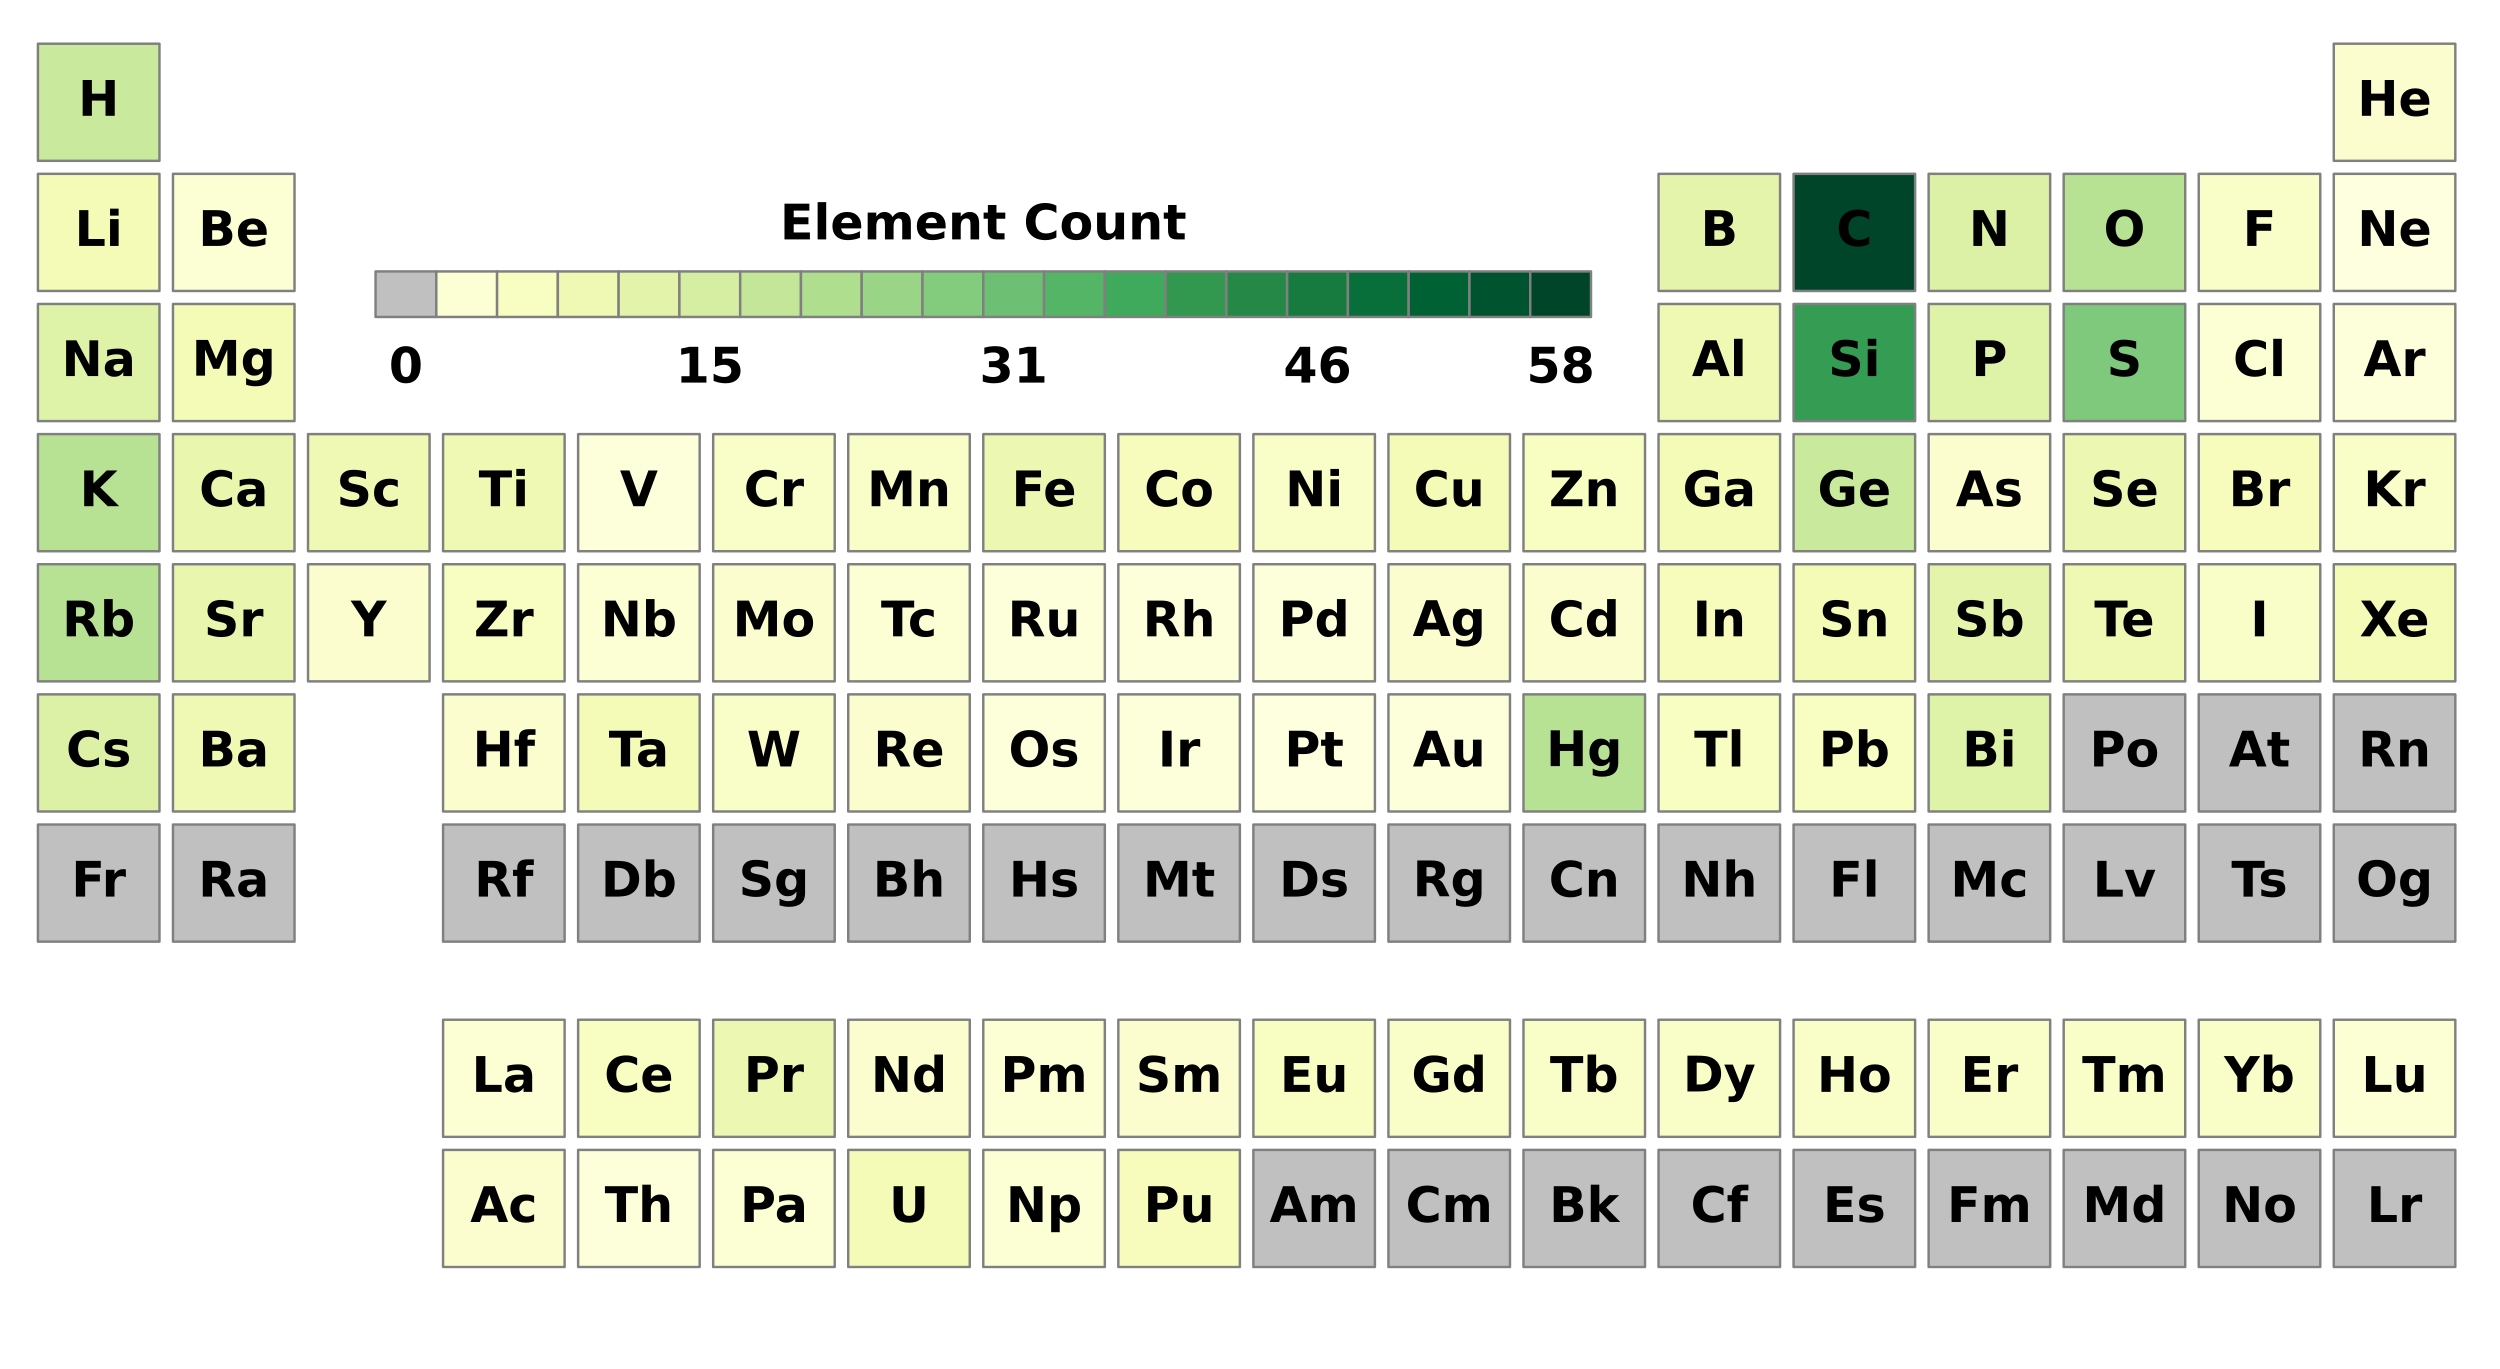 <svg height="744" viewBox="0 0 1018.8 558" width="1358.4" xmlns="http://www.w3.org/2000/svg" xmlns:xlink="http://www.w3.org/1999/xlink"><defs><style>*{stroke-linecap:butt;stroke-linejoin:round}</style></defs><g id="figure_1"><path d="M0 558h1018.8V0H0z" fill="none" id="patch_1"/><g id="axes_1"><path clip-path="url(#pfa974b8925)" d="M951.06 65.538h49.533V17.807H951.06z" fill="#fbfdce" stroke="gray" id="patch_2"/><path clip-path="url(#pfa974b8925)" d="M951.06 118.572h49.533V70.84H951.06z" fill="#feffdf" stroke="gray" id="patch_3"/><path clip-path="url(#pfa974b8925)" d="M951.06 171.606h49.533v-47.73H951.06z" fill="#fdfeda" stroke="gray" id="patch_4"/><path clip-path="url(#pfa974b8925)" d="M951.06 224.64h49.533v-47.73H951.06z" fill="#f9fdc7" stroke="gray" id="patch_5"/><path clip-path="url(#pfa974b8925)" d="M951.06 277.674h49.533v-47.73H951.06z" fill="#f4fbb7" stroke="gray" id="patch_6"/><path clip-path="url(#pfa974b8925)" d="M400.705 463.294h49.532v-47.731h-49.532z" fill="#fcfed3" stroke="gray" id="patch_7"/><path clip-path="url(#pfa974b8925)" d="M840.99 330.708h49.532v-47.73H840.99z" fill="silver" stroke="gray" id="patch_8"/><path clip-path="url(#pfa974b8925)" d="M896.025 330.708h49.532v-47.73h-49.532z" fill="silver" stroke="gray" id="patch_9"/><path clip-path="url(#pfa974b8925)" d="M951.06 330.708h49.533v-47.73H951.06z" fill="silver" stroke="gray" id="patch_10"/><path clip-path="url(#pfa974b8925)" d="M15.455 383.742h49.532v-47.73H15.455z" fill="silver" stroke="gray" id="patch_11"/><path clip-path="url(#pfa974b8925)" d="M70.491 383.742h49.532v-47.73H70.491z" fill="silver" stroke="gray" id="patch_12"/><path clip-path="url(#pfa974b8925)" d="M180.562 516.328h49.532v-47.73h-49.532z" fill="#fbfdce" stroke="gray" id="patch_13"/><path clip-path="url(#pfa974b8925)" d="M290.633 516.328h49.532v-47.73h-49.532z" fill="#fcfed3" stroke="gray" id="patch_14"/><path clip-path="url(#pfa974b8925)" d="M400.705 516.328h49.532v-47.73h-49.532z" fill="#fcfed3" stroke="gray" id="patch_15"/><path clip-path="url(#pfa974b8925)" d="M455.74 516.328h49.532v-47.73H455.74z" fill="#f7fcbc" stroke="gray" id="patch_16"/><path clip-path="url(#pfa974b8925)" d="M510.776 516.328h49.532v-47.73h-49.532z" fill="silver" stroke="gray" id="patch_17"/><path clip-path="url(#pfa974b8925)" d="M565.812 516.328h49.532v-47.73h-49.532z" fill="silver" stroke="gray" id="patch_18"/><path clip-path="url(#pfa974b8925)" d="M620.847 516.328h49.532v-47.73h-49.532z" fill="silver" stroke="gray" id="patch_19"/><path clip-path="url(#pfa974b8925)" d="M675.883 516.328h49.532v-47.73h-49.532z" fill="silver" stroke="gray" id="patch_20"/><path clip-path="url(#pfa974b8925)" d="M730.918 516.328h49.532v-47.73h-49.532z" fill="silver" stroke="gray" id="patch_21"/><path clip-path="url(#pfa974b8925)" d="M785.954 516.328h49.532v-47.73h-49.532z" fill="silver" stroke="gray" id="patch_22"/><path clip-path="url(#pfa974b8925)" d="M840.99 516.328h49.532v-47.73H840.99z" fill="silver" stroke="gray" id="patch_23"/><path clip-path="url(#pfa974b8925)" d="M896.025 516.328h49.532v-47.73h-49.532z" fill="silver" stroke="gray" id="patch_24"/><path clip-path="url(#pfa974b8925)" d="M951.06 516.328h49.533v-47.73H951.06z" fill="silver" stroke="gray" id="patch_25"/><path clip-path="url(#pfa974b8925)" d="M180.562 383.742h49.532v-47.73h-49.532z" fill="silver" stroke="gray" id="patch_26"/><path clip-path="url(#pfa974b8925)" d="M235.598 383.742h49.532v-47.73h-49.532z" fill="silver" stroke="gray" id="patch_27"/><path clip-path="url(#pfa974b8925)" d="M290.633 383.742h49.532v-47.73h-49.532z" fill="silver" stroke="gray" id="patch_28"/><path clip-path="url(#pfa974b8925)" d="M345.669 383.742h49.532v-47.73H345.67z" fill="silver" stroke="gray" id="patch_29"/><path clip-path="url(#pfa974b8925)" d="M400.705 383.742h49.532v-47.73h-49.532z" fill="silver" stroke="gray" id="patch_30"/><path clip-path="url(#pfa974b8925)" d="M455.74 383.742h49.532v-47.73H455.74z" fill="silver" stroke="gray" id="patch_31"/><path clip-path="url(#pfa974b8925)" d="M510.776 383.742h49.532v-47.73h-49.532z" fill="silver" stroke="gray" id="patch_32"/><path clip-path="url(#pfa974b8925)" d="M565.812 383.742h49.532v-47.73h-49.532z" fill="silver" stroke="gray" id="patch_33"/><path clip-path="url(#pfa974b8925)" d="M620.847 383.742h49.532v-47.73h-49.532z" fill="silver" stroke="gray" id="patch_34"/><path clip-path="url(#pfa974b8925)" d="M675.883 383.742h49.532v-47.73h-49.532z" fill="silver" stroke="gray" id="patch_35"/><path clip-path="url(#pfa974b8925)" d="M730.918 383.742h49.532v-47.73h-49.532z" fill="silver" stroke="gray" id="patch_36"/><path clip-path="url(#pfa974b8925)" d="M785.954 383.742h49.532v-47.73h-49.532z" fill="silver" stroke="gray" id="patch_37"/><path clip-path="url(#pfa974b8925)" d="M840.99 383.742h49.532v-47.73H840.99z" fill="silver" stroke="gray" id="patch_38"/><path clip-path="url(#pfa974b8925)" d="M896.025 383.742h49.532v-47.73h-49.532z" fill="silver" stroke="gray" id="patch_39"/><path clip-path="url(#pfa974b8925)" d="M951.06 383.742h49.533v-47.73H951.06z" fill="silver" stroke="gray" id="patch_40"/><path clip-path="url(#pfa974b8925)" d="M345.669 277.674h49.532v-47.73H345.67z" fill="#fcfed3" stroke="gray" id="patch_41"/><path clip-path="url(#pfa974b8925)" d="M840.99 463.294h49.532v-47.731H840.99z" fill="#f9fdc7" stroke="gray" id="patch_42"/><path clip-path="url(#pfa974b8925)" d="M345.669 330.708h49.532v-47.73H345.67z" fill="#fbfdce" stroke="gray" id="patch_43"/><path clip-path="url(#pfa974b8925)" d="M70.491 118.572h49.532V70.84H70.491z" fill="#fcfed3" stroke="gray" id="patch_44"/><path clip-path="url(#pfa974b8925)" d="M345.669 516.328h49.532v-47.73H345.67z" fill="#f4fbb7" stroke="gray" id="patch_45"/><path clip-path="url(#pfa974b8925)" d="M180.562 330.708h49.532v-47.73h-49.532z" fill="#fbfdce" stroke="gray" id="patch_46"/><path clip-path="url(#pfa974b8925)" d="M455.74 277.674h49.532v-47.73H455.74z" fill="#fdfeda" stroke="gray" id="patch_47"/><path clip-path="url(#pfa974b8925)" d="M565.812 330.708h49.532v-47.73h-49.532z" fill="#fdfeda" stroke="gray" id="patch_48"/><path clip-path="url(#pfa974b8925)" d="M400.705 330.708h49.532v-47.73h-49.532z" fill="#fdfeda" stroke="gray" id="patch_49"/><path clip-path="url(#pfa974b8925)" d="M730.918 463.294h49.532v-47.731h-49.532z" fill="#f9fdc7" stroke="gray" id="patch_50"/><path clip-path="url(#pfa974b8925)" d="M455.74 330.708h49.532v-47.73H455.74z" fill="#fdfeda" stroke="gray" id="patch_51"/><path clip-path="url(#pfa974b8925)" d="M510.776 224.64h49.532v-47.73h-49.532z" fill="#f9fdc7" stroke="gray" id="patch_52"/><path clip-path="url(#pfa974b8925)" d="M400.705 277.674h49.532v-47.73h-49.532z" fill="#fdfeda" stroke="gray" id="patch_53"/><path clip-path="url(#pfa974b8925)" d="M290.633 330.708h49.532v-47.73h-49.532z" fill="#f9fdc7" stroke="gray" id="patch_54"/><path clip-path="url(#pfa974b8925)" d="M235.598 516.328h49.532v-47.73h-49.532z" fill="#fdfeda" stroke="gray" id="patch_55"/><path clip-path="url(#pfa974b8925)" d="M510.776 330.708h49.532v-47.73h-49.532z" fill="#feffdf" stroke="gray" id="patch_56"/><path clip-path="url(#pfa974b8925)" d="M620.847 463.294h49.532v-47.731h-49.532z" fill="#f9fdc7" stroke="gray" id="patch_57"/><path clip-path="url(#pfa974b8925)" d="M951.06 463.294h49.533v-47.731H951.06z" fill="#fcfed3" stroke="gray" id="patch_58"/><path clip-path="url(#pfa974b8925)" d="M455.74 224.64h49.532v-47.73H455.74z" fill="#f7fcbc" stroke="gray" id="patch_59"/><path clip-path="url(#pfa974b8925)" d="M785.954 463.294h49.532v-47.731h-49.532z" fill="#f9fdc7" stroke="gray" id="patch_60"/><path clip-path="url(#pfa974b8925)" d="M510.776 277.674h49.532v-47.73h-49.532z" fill="#fdfeda" stroke="gray" id="patch_61"/><path clip-path="url(#pfa974b8925)" d="M290.633 224.64h49.532v-47.73h-49.532z" fill="#f9fdc7" stroke="gray" id="patch_62"/><path clip-path="url(#pfa974b8925)" d="M180.562 277.674h49.532v-47.73h-49.532z" fill="#f8fdc1" stroke="gray" id="patch_63"/><path clip-path="url(#pfa974b8925)" d="M675.883 463.294h49.532v-47.731h-49.532z" fill="#f9fdc7" stroke="gray" id="patch_64"/><path clip-path="url(#pfa974b8925)" d="M345.669 463.294h49.532v-47.731H345.67z" fill="#fbfdce" stroke="gray" id="patch_65"/><path clip-path="url(#pfa974b8925)" d="M125.527 224.64h49.532v-47.73h-49.532z" fill="#f0f9b4" stroke="gray" id="patch_66"/><path clip-path="url(#pfa974b8925)" d="M290.633 463.294h49.532v-47.731h-49.532z" fill="#ecf7b1" stroke="gray" id="patch_67"/><path clip-path="url(#pfa974b8925)" d="M70.491 171.606h49.532v-47.73H70.491z" fill="#f4fbb7" stroke="gray" id="patch_68"/><path clip-path="url(#pfa974b8925)" d="M896.025 463.294h49.532v-47.731h-49.532z" fill="#f9fdc7" stroke="gray" id="patch_69"/><path clip-path="url(#pfa974b8925)" d="M400.705 224.64h49.532v-47.73h-49.532z" fill="#ecf7b1" stroke="gray" id="patch_70"/><path clip-path="url(#pfa974b8925)" d="M235.598 463.294h49.532v-47.731h-49.532z" fill="#f8fdc1" stroke="gray" id="patch_71"/><path clip-path="url(#pfa974b8925)" d="M180.562 224.64h49.532v-47.73h-49.532z" fill="#f0f9b4" stroke="gray" id="patch_72"/><path clip-path="url(#pfa974b8925)" d="M70.491 224.64h49.532v-47.73H70.491z" fill="#e8f6ae" stroke="gray" id="patch_73"/><path clip-path="url(#pfa974b8925)" d="M345.669 224.64h49.532v-47.73H345.67z" fill="#f9fdc7" stroke="gray" id="patch_74"/><path clip-path="url(#pfa974b8925)" d="M290.633 277.674h49.532v-47.73h-49.532z" fill="#fbfdce" stroke="gray" id="patch_75"/><path clip-path="url(#pfa974b8925)" d="M565.812 463.294h49.532v-47.731h-49.532z" fill="#f9fdc7" stroke="gray" id="patch_76"/><path clip-path="url(#pfa974b8925)" d="M235.598 277.674h49.532v-47.73h-49.532z" fill="#fcfed3" stroke="gray" id="patch_77"/><path clip-path="url(#pfa974b8925)" d="M70.491 277.674h49.532v-47.73H70.491z" fill="#e8f6ae" stroke="gray" id="patch_78"/><path clip-path="url(#pfa974b8925)" d="M455.74 463.294h49.532v-47.731H455.74z" fill="#fbfdce" stroke="gray" id="patch_79"/><path clip-path="url(#pfa974b8925)" d="M235.598 224.64h49.532v-47.73h-49.532z" fill="#fdfeda" stroke="gray" id="patch_80"/><path clip-path="url(#pfa974b8925)" d="M896.025 224.64h49.532v-47.73h-49.532z" fill="#f7fcbc" stroke="gray" id="patch_81"/><path clip-path="url(#pfa974b8925)" d="M235.598 330.708h49.532v-47.73h-49.532z" fill="#f4fbb7" stroke="gray" id="patch_82"/><path clip-path="url(#pfa974b8925)" d="M510.776 463.294h49.532v-47.731h-49.532z" fill="#f8fdc1" stroke="gray" id="patch_83"/><path clip-path="url(#pfa974b8925)" d="M675.883 171.606h49.532v-47.73h-49.532z" fill="#f0f9b4" stroke="gray" id="patch_84"/><path clip-path="url(#pfa974b8925)" d="M125.527 277.674h49.532v-47.73h-49.532z" fill="#fbfdce" stroke="gray" id="patch_85"/><path clip-path="url(#pfa974b8925)" d="M896.025 171.606h49.532v-47.73h-49.532z" fill="#fcfed3" stroke="gray" id="patch_86"/><path clip-path="url(#pfa974b8925)" d="M896.025 118.572h49.532V70.84h-49.532z" fill="#f9fdc7" stroke="gray" id="patch_87"/><path clip-path="url(#pfa974b8925)" d="M180.562 463.294h49.532v-47.731h-49.532z" fill="#fcfed3" stroke="gray" id="patch_88"/><path clip-path="url(#pfa974b8925)" d="M675.883 330.708h49.532v-47.73h-49.532z" fill="#f8fdc1" stroke="gray" id="patch_89"/><path clip-path="url(#pfa974b8925)" d="M730.918 171.606h49.532v-47.73h-49.532z" fill="#359c53" stroke="gray" id="patch_90"/><path clip-path="url(#pfa974b8925)" d="M15.455 118.572h49.532V70.84H15.455z" fill="#f4fbb7" stroke="gray" id="patch_91"/><path clip-path="url(#pfa974b8925)" d="M15.455 171.606h49.532v-47.73H15.455z" fill="#dff3a8" stroke="gray" id="patch_92"/><path clip-path="url(#pfa974b8925)" d="M15.455 277.674h49.532v-47.73H15.455z" fill="#b8e293" stroke="gray" id="patch_93"/><path clip-path="url(#pfa974b8925)" d="M620.847 330.708h49.532v-47.73h-49.532z" fill="#b8e293" stroke="gray" id="patch_94"/><path clip-path="url(#pfa974b8925)" d="M565.812 277.674h49.532v-47.73h-49.532z" fill="#fbfdce" stroke="gray" id="patch_95"/><path clip-path="url(#pfa974b8925)" d="M620.847 224.64h49.532v-47.73h-49.532z" fill="#f8fdc1" stroke="gray" id="patch_96"/><path clip-path="url(#pfa974b8925)" d="M15.455 330.708h49.532v-47.73H15.455z" fill="#dcf1a5" stroke="gray" id="patch_97"/><path clip-path="url(#pfa974b8925)" d="M15.455 65.538h49.532V17.807H15.455z" fill="#c9e99c" stroke="gray" id="patch_98"/><path clip-path="url(#pfa974b8925)" d="M730.918 330.708h49.532v-47.73h-49.532z" fill="#f8fdc1" stroke="gray" id="patch_99"/><path clip-path="url(#pfa974b8925)" d="M15.455 224.64h49.532v-47.73H15.455z" fill="#b8e293" stroke="gray" id="patch_100"/><path clip-path="url(#pfa974b8925)" d="M730.918 277.674h49.532v-47.73h-49.532z" fill="#f4fbb7" stroke="gray" id="patch_101"/><path clip-path="url(#pfa974b8925)" d="M70.491 330.708h49.532v-47.73H70.491z" fill="#f0f9b4" stroke="gray" id="patch_102"/><path clip-path="url(#pfa974b8925)" d="M785.954 330.708h49.532v-47.73h-49.532z" fill="#dff3a8" stroke="gray" id="patch_103"/><path clip-path="url(#pfa974b8925)" d="M620.847 277.674h49.532v-47.73h-49.532z" fill="#fbfdce" stroke="gray" id="patch_104"/><path clip-path="url(#pfa974b8925)" d="M785.954 224.64h49.532v-47.73h-49.532z" fill="#fbfdce" stroke="gray" id="patch_105"/><path clip-path="url(#pfa974b8925)" d="M565.812 224.64h49.532v-47.73h-49.532z" fill="#f4fbb7" stroke="gray" id="patch_106"/><path clip-path="url(#pfa974b8925)" d="M730.918 224.64h49.532v-47.73h-49.532z" fill="#c9e99c" stroke="gray" id="patch_107"/><path clip-path="url(#pfa974b8925)" d="M785.954 118.572h49.532V70.84h-49.532z" fill="#dcf1a5" stroke="gray" id="patch_108"/><path clip-path="url(#pfa974b8925)" d="M785.954 277.674h49.532v-47.73h-49.532z" fill="#e4f4ab" stroke="gray" id="patch_109"/><path clip-path="url(#pfa974b8925)" d="M675.883 277.674h49.532v-47.73h-49.532z" fill="#f7fcbc" stroke="gray" id="patch_110"/><path clip-path="url(#pfa974b8925)" d="M675.883 224.64h49.532v-47.73h-49.532z" fill="#f4fbb7" stroke="gray" id="patch_111"/><path clip-path="url(#pfa974b8925)" d="M896.025 277.674h49.532v-47.73h-49.532z" fill="#f9fdc7" stroke="gray" id="patch_112"/><path clip-path="url(#pfa974b8925)" d="M840.99 277.674h49.532v-47.73H840.99z" fill="#f0f9b4" stroke="gray" id="patch_113"/><path clip-path="url(#pfa974b8925)" d="M785.954 171.606h49.532v-47.73h-49.532z" fill="#dff3a8" stroke="gray" id="patch_114"/><path clip-path="url(#pfa974b8925)" d="M675.883 118.572h49.532V70.84h-49.532z" fill="#e4f4ab" stroke="gray" id="patch_115"/><path clip-path="url(#pfa974b8925)" d="M840.99 118.572h49.532V70.84H840.99z" fill="#b8e293" stroke="gray" id="patch_116"/><path clip-path="url(#pfa974b8925)" d="M840.99 224.64h49.532v-47.73H840.99z" fill="#ecf7b1" stroke="gray" id="patch_117"/><path clip-path="url(#pfa974b8925)" d="M730.918 118.572h49.532V70.84h-49.532z" fill="#004529" stroke="gray" id="patch_118"/><path clip-path="url(#pfa974b8925)" d="M840.99 171.606h49.532v-47.73H840.99z" fill="#7fc97c" stroke="gray" id="patch_119"/><path clip-path="url(#pfa974b8925)" d="M153.044 129.179h24.766v-18.562h-24.766z" fill="silver" stroke="gray" id="patch_120"/><path clip-path="url(#pfa974b8925)" d="M177.81 129.179h24.766v-18.562H177.81z" fill="#fcfed3" stroke="gray" id="patch_121"/><path clip-path="url(#pfa974b8925)" d="M202.576 129.179h24.766v-18.562h-24.766z" fill="#f8fdc1" stroke="gray" id="patch_122"/><path clip-path="url(#pfa974b8925)" d="M227.342 129.179h24.766v-18.562h-24.766z" fill="#eff9b3" stroke="gray" id="patch_123"/><path clip-path="url(#pfa974b8925)" d="M252.108 129.179h24.767v-18.562h-24.767z" fill="#e3f4aa" stroke="gray" id="patch_124"/><path clip-path="url(#pfa974b8925)" d="M276.875 129.179h24.766v-18.562h-24.766z" fill="#d5eea1" stroke="gray" id="patch_125"/><path clip-path="url(#pfa974b8925)" d="M301.64 129.179h24.767v-18.562H301.64z" fill="#c3e698" stroke="gray" id="patch_126"/><path clip-path="url(#pfa974b8925)" d="M326.407 129.179h24.766v-18.562h-24.766z" fill="#afde8f" stroke="gray" id="patch_127"/><path clip-path="url(#pfa974b8925)" d="M351.173 129.179h24.766v-18.562h-24.766z" fill="#9ad587" stroke="gray" id="patch_128"/><path clip-path="url(#pfa974b8925)" d="M375.939 129.179h24.766v-18.562h-24.766z" fill="#83cb7d" stroke="gray" id="patch_129"/><path clip-path="url(#pfa974b8925)" d="M400.705 129.179h24.766v-18.562h-24.766z" fill="#6dc073" stroke="gray" id="patch_130"/><path clip-path="url(#pfa974b8925)" d="M425.47 129.179h24.767v-18.562H425.47z" fill="#55b567" stroke="gray" id="patch_131"/><path clip-path="url(#pfa974b8925)" d="M450.237 129.179h24.766v-18.562h-24.766z" fill="#3fa95c" stroke="gray" id="patch_132"/><path clip-path="url(#pfa974b8925)" d="M475.003 129.179h24.766v-18.562h-24.766z" fill="#329850" stroke="gray" id="patch_133"/><path clip-path="url(#pfa974b8925)" d="M499.769 129.179h24.766v-18.562h-24.766z" fill="#268846" stroke="gray" id="patch_134"/><path clip-path="url(#pfa974b8925)" d="M524.535 129.179H549.3v-18.562h-24.766z" fill="#177b3f" stroke="gray" id="patch_135"/><path clip-path="url(#pfa974b8925)" d="M549.3 129.179h24.767v-18.562H549.3z" fill="#096f3a" stroke="gray" id="patch_136"/><path clip-path="url(#pfa974b8925)" d="M574.067 129.179h24.766v-18.562h-24.766z" fill="#006234" stroke="gray" id="patch_137"/><path clip-path="url(#pfa974b8925)" d="M598.833 129.179h24.766v-18.562h-24.766z" fill="#00532f" stroke="gray" id="patch_138"/><path clip-path="url(#pfa974b8925)" d="M623.599 129.179h24.766v-18.562h-24.766z" fill="#004529" stroke="gray" id="patch_139"/><g transform="matrix(.2 0 0 -.2 960.675 47.19)" id="text_1"><defs><path d="M9.188 72.906h18.796V45.125H55.72v27.781h18.797V0H55.719v30.906H27.984V0H9.187z" id="DejaVuSans-Bold-72"/><path d="M62.984 27.484v-4.968H22.125q.625-6.157 4.438-9.235 3.812-3.078 10.64-3.078 5.516 0 11.297 1.64 5.797 1.641 11.906 4.954V3.328Q54.203.984 48-.219q-6.203-1.203-12.406-1.203-14.844 0-23.078 7.547-8.22 7.547-8.22 21.172 0 13.375 8.079 21.031Q20.453 56 34.625 56q12.89 0 20.625-7.766 7.734-7.75 7.734-20.75zm-17.968 5.813q0 4.984-2.907 8.031-2.906 3.063-7.593 3.063-5.078 0-8.25-2.86-3.172-2.86-3.953-8.234z" id="DejaVuSans-Bold-101"/></defs><use xlink:href="#DejaVuSans-Bold-72"/><use x="83.691" xlink:href="#DejaVuSans-Bold-101"/></g><g transform="matrix(.2 0 0 -.2 960.675 100.225)" id="text_2"><defs><path d="M9.188 72.906h20.984l26.515-50v50h17.829V0h-21L27 50V0H9.187z" id="DejaVuSans-Bold-78"/></defs><use xlink:href="#DejaVuSans-Bold-78"/><use x="83.691" xlink:href="#DejaVuSans-Bold-101"/></g><g transform="matrix(.2 0 0 -.2 963.157 153.26)" id="text_3"><defs><path d="M53.422 13.281h-29.39L19.39 0H.484l27 72.906h22.422L76.906 0h-18.89zM28.719 26.812h19.968l-9.968 29z" id="DejaVuSans-Bold-65"/><path d="M49.031 39.797q-2.297 1.078-4.578 1.578-2.266.516-4.562.516-6.735 0-10.375-4.328-3.641-4.313-3.641-12.36V0H8.406v54.688h17.469v-8.985q3.375 5.375 7.734 7.828Q37.984 56 44.094 56q.875 0 1.89-.078 1.032-.063 2.985-.313z" id="DejaVuSans-Bold-114"/></defs><use xlink:href="#DejaVuSans-Bold-65"/><use x="77.393" xlink:href="#DejaVuSans-Bold-114"/></g><g transform="matrix(.2 0 0 -.2 963.147 206.293)" id="text_4"><defs><path d="M9.188 72.906h18.796v-26.61l27.094 26.61h21.828l-35.11-34.531L80.517 0H56.984l-29 28.719V0H9.187z" id="DejaVuSans-Bold-75"/></defs><use xlink:href="#DejaVuSans-Bold-75"/><use x="77.49" xlink:href="#DejaVuSans-Bold-114"/></g><g transform="matrix(.2 0 0 -.2 961.597 259.328)" id="text_5"><defs><path d="M49.813 37.203L75.093 0H55.517L38.484 24.906 21.578 0H1.906l25.297 37.203L2.875 72.906h19.64l15.97-23.484L54.39 72.906h19.734z" id="DejaVuSans-Bold-88"/></defs><use xlink:href="#DejaVuSans-Bold-88"/><use x="74.475" xlink:href="#DejaVuSans-Bold-101"/></g><g transform="matrix(.2 0 0 -.2 407.72 444.947)" id="text_6"><defs><path d="M9.188 72.906h31.187q13.922 0 21.36-6.187 7.453-6.172 7.453-17.594 0-11.484-7.454-17.656-7.437-6.172-21.359-6.172h-12.39V0H9.187zm18.796-13.625v-20.36h10.391q5.469 0 8.453 2.657 2.984 2.656 2.984 7.547 0 4.875-2.984 7.516-2.984 2.64-8.453 2.64z" id="DejaVuSans-Bold-80"/><path d="M59.078 45.61q3.328 5.078 7.89 7.734Q71.532 56 77 56q9.422 0 14.36-5.813 4.937-5.796 4.937-16.89V0H78.719v28.516q.047.64.062 1.312.031.688.031 1.953 0 5.813-1.718 8.422-1.703 2.625-5.516 2.625-4.969 0-7.687-4.11-2.703-4.093-2.813-11.859V0H43.5v28.516q0 9.078-1.563 11.687-1.562 2.625-5.562 2.625-5.031 0-7.766-4.125-2.734-4.125-2.734-11.797V0H8.297v54.688h17.578v-8q3.234 4.624 7.406 6.968Q37.453 56 42.484 56q5.657 0 10-2.734 4.36-2.735 6.594-7.657z" id="DejaVuSans-Bold-109"/></defs><use xlink:href="#DejaVuSans-Bold-80"/><use x="73.291" xlink:href="#DejaVuSans-Bold-109"/></g><g transform="matrix(.2 0 0 -.2 851.556 312.362)" id="text_7"><defs><path d="M34.422 43.5q-5.813 0-8.86-4.172-3.046-4.172-3.046-12.031 0-7.86 3.047-12.047 3.046-4.172 8.859-4.172 5.719 0 8.734 4.172 3.032 4.188 3.032 12.047 0 7.86-3.032 12.031-3.015 4.172-8.734 4.172zm0 12.5q14.11 0 22.047-7.625 7.937-7.61 7.937-21.078 0-13.485-7.937-21.11-7.938-7.609-22.047-7.609-14.156 0-22.14 7.61-7.985 7.625-7.985 21.109 0 13.469 7.984 21.078Q20.266 56 34.421 56z" id="DejaVuSans-Bold-111"/></defs><use xlink:href="#DejaVuSans-Bold-80"/><use x="73.291" xlink:href="#DejaVuSans-Bold-111"/></g><g transform="matrix(.2 0 0 -.2 908.272 312.362)" id="text_8"><defs><path d="M27.484 70.219V54.688h18.032v-12.5H27.484V19q0-3.813 1.516-5.156 1.516-1.344 6.016-1.344H44V0H29Q18.656 0 14.328 4.313 10.016 8.64 10.016 19v23.188H1.312v12.5h8.704v15.53z" id="DejaVuSans-Bold-116"/></defs><use xlink:href="#DejaVuSans-Bold-65"/><use x="77.393" xlink:href="#DejaVuSans-Bold-116"/></g><g transform="matrix(.2 0 0 -.2 961.008 312.362)" id="text_9"><defs><path d="M35.89 40.578q5.907 0 8.47 2.188 2.562 2.203 2.562 7.234 0 4.984-2.563 7.125-2.562 2.156-8.468 2.156h-7.907V40.578zm-7.906-12.984V0H9.187v72.906h28.704q14.406 0 21.109-4.844 6.719-4.828 6.719-15.28 0-7.22-3.5-11.86-3.485-4.64-10.516-6.844 3.86-.875 6.906-3.984 3.063-3.094 6.188-9.39L75 0H54.984l-8.89 18.11q-2.688 5.468-5.453 7.468-2.75 2.016-7.344 2.016z" id="DejaVuSans-Bold-82"/><path d="M63.375 33.297V0H45.797v25.484q0 7.078-.313 9.766-.312 2.688-1.093 3.953-1.032 1.719-2.797 2.672-1.75.953-4 .953-5.469 0-8.594-4.234-3.125-4.219-3.125-11.688V0H8.406v54.688h17.469v-8q3.953 4.78 8.39 7.046Q38.72 56 44.095 56q9.468 0 14.375-5.813 4.906-5.796 4.906-16.89z" id="DejaVuSans-Bold-110"/></defs><use xlink:href="#DejaVuSans-Bold-82"/><use x="77.002" xlink:href="#DejaVuSans-Bold-110"/></g><g transform="matrix(.2 0 0 -.2 29.096 365.396)" id="text_10"><defs><path d="M9.188 72.906h50.718V58.687H27.984V45.126h30.032v-14.22H27.984V0H9.187z" id="DejaVuSans-Bold-70"/></defs><use xlink:href="#DejaVuSans-Bold-70"/><use x="61.936" xlink:href="#DejaVuSans-Bold-114"/></g><g transform="matrix(.2 0 0 -.2 80.809 365.396)" id="text_11"><defs><path d="M32.906 24.61q-5.468 0-8.234-1.86-2.75-1.844-2.75-5.469 0-3.312 2.219-5.203 2.234-1.875 6.187-1.875 4.922 0 8.297 3.531Q42 17.281 42 22.61v2zm26.719 6.593V0H42v8.11Q38.484 3.124 34.078.843q-4.39-2.266-10.687-2.266-8.5 0-13.797 4.953Q4.297 8.5 4.297 16.406q0 9.625 6.61 14.11 6.624 4.5 20.78 4.5H42v1.359q0 4.156-3.281 6.078-3.266 1.938-10.203 1.938-5.61 0-10.453-1.125-4.829-1.125-8.985-3.375v13.328q5.625 1.375 11.281 2.078Q26.031 56 31.687 56q14.797 0 21.36-5.828 6.578-5.828 6.578-18.969z" id="DejaVuSans-Bold-97"/></defs><use xlink:href="#DejaVuSans-Bold-82"/><use x="77.002" xlink:href="#DejaVuSans-Bold-97"/></g><g transform="matrix(.2 0 0 -.2 191.661 497.981)" id="text_12"><defs><path d="M52.594 52.984V38.72q-3.563 2.437-7.157 3.61-3.593 1.171-7.453 1.171-7.312 0-11.39-4.266-4.078-4.265-4.078-11.937t4.078-11.953q4.078-4.266 11.39-4.266 4.11 0 7.797 1.219 3.688 1.234 6.813 3.625V1.609Q48.484.094 44.266-.656q-4.22-.766-8.47-.766-14.796 0-23.155 7.594-8.344 7.594-8.344 21.125 0 13.531 8.344 21.11Q21 56 35.797 56q4.297 0 8.469-.75t8.328-2.266z" id="DejaVuSans-Bold-99"/></defs><use xlink:href="#DejaVuSans-Bold-65"/><use x="77.393" xlink:href="#DejaVuSans-Bold-99"/></g><g transform="matrix(.2 0 0 -.2 301.584 497.981)" id="text_13"><use xlink:href="#DejaVuSans-Bold-80"/><use x="70.666" xlink:href="#DejaVuSans-Bold-97"/></g><g transform="matrix(.2 0 0 -.2 409.944 497.981)" id="text_14"><defs><path d="M25.875 7.906v-28.703H8.406v75.484h17.469v-8q3.625 4.782 8.016 7.047Q38.28 56 44 56q10.11 0 16.594-8.031 6.5-8.032 6.5-20.672t-6.5-20.688Q54.109-1.42 44-1.42q-5.719 0-10.11 2.265-4.39 2.281-8.015 7.062zM37.5 43.313q-5.61 0-8.625-4.126-3-4.124-3-11.89 0-7.766 3-11.89 3.016-4.126 8.625-4.126 5.61 0 8.563 4.094 2.968 4.11 2.968 11.922t-2.968 11.906q-2.954 4.11-8.563 4.11z" id="DejaVuSans-Bold-112"/></defs><use xlink:href="#DejaVuSans-Bold-78"/><use x="83.691" xlink:href="#DejaVuSans-Bold-112"/></g><g transform="matrix(.2 0 0 -.2 466.058 497.981)" id="text_15"><defs><path d="M7.813 21.297v33.39H25.39V49.22q0-4.438-.047-11.157-.047-6.718-.047-8.953 0-6.593.344-9.5.343-2.906 1.172-4.234 1.062-1.703 2.796-2.64 1.735-.922 3.985-.922 5.468 0 8.593 4.203 3.126 4.203 3.126 11.672v27h17.484V0H45.313v7.906Q41.358 3.125 36.937.844q-4.421-2.266-9.734-2.266-9.484 0-14.437 5.813-4.954 5.812-4.954 16.906z" id="DejaVuSans-Bold-117"/></defs><use xlink:href="#DejaVuSans-Bold-80"/><use x="73.291" xlink:href="#DejaVuSans-Bold-117"/></g><g transform="matrix(.2 0 0 -.2 517.383 497.981)" id="text_16"><use xlink:href="#DejaVuSans-Bold-65"/><use x="77.393" xlink:href="#DejaVuSans-Bold-109"/></g><g transform="matrix(.2 0 0 -.2 572.818 497.981)" id="text_17"><defs><path d="M67 4Q61.812 1.312 56.203-.047q-5.61-1.375-11.719-1.375-18.218 0-28.859 10.188-10.64 10.187-10.64 27.609 0 17.484 10.64 27.656 10.64 10.188 28.86 10.188 6.109 0 11.718-1.375 5.61-1.36 10.797-4.047V53.719q-5.234 3.562-10.313 5.218Q51.61 60.594 46 60.594q-10.063 0-15.828-6.453-5.75-6.438-5.75-17.766 0-11.281 5.75-17.734Q35.937 12.203 46 12.203q5.61 0 10.688 1.656Q61.766 15.531 67 19.094z" id="DejaVuSans-Bold-67"/></defs><use xlink:href="#DejaVuSans-Bold-67"/><use x="73.389" xlink:href="#DejaVuSans-Bold-109"/></g><g transform="matrix(.2 0 0 -.2 631.341 497.981)" id="text_18"><defs><path d="M38.375 44.672q4.453 0 6.734 1.953 2.297 1.953 2.297 5.766 0 3.765-2.297 5.734-2.28 1.984-6.734 1.984h-10.39V44.672zm.64-31.875q5.657 0 8.516 2.39 2.86 2.391 2.86 7.22 0 4.75-2.828 7.109-2.829 2.375-8.547 2.375H27.984V12.797zM56.5 39.016q6.047-1.766 9.36-6.5 3.328-4.735 3.328-11.61 0-10.547-7.126-15.734Q54.938 0 40.376 0H9.187v72.906h28.22q15.187 0 22-4.594 6.812-4.593 6.812-14.703 0-5.312-2.5-9.047-2.485-3.734-7.219-5.546z" id="DejaVuSans-Bold-66"/><path d="M8.406 75.984h17.469V34.625L46 54.688h20.313l-26.72-25.094L68.407 0H47.22L25.875 22.797V0H8.406z" id="DejaVuSans-Bold-107"/></defs><use xlink:href="#DejaVuSans-Bold-66"/><use x="76.221" xlink:href="#DejaVuSans-Bold-107"/></g><g transform="matrix(.2 0 0 -.2 688.96 497.981)" id="text_19"><defs><path d="M44.39 75.984V64.5h-9.67q-3.719 0-5.188-1.344-1.453-1.343-1.453-4.656v-3.813h14.938v-12.5H28.078V0H10.594v42.188H1.906v12.5h8.688V58.5q0 8.938 4.984 13.203Q20.563 75.984 31 75.984z" id="DejaVuSans-Bold-102"/></defs><use xlink:href="#DejaVuSans-Bold-67"/><use x="73.389" xlink:href="#DejaVuSans-Bold-102"/></g><g transform="matrix(.2 0 0 -.2 742.902 497.981)" id="text_20"><defs><path d="M9.188 72.906h50.718V58.687H27.984V45.126h30.032v-14.22H27.984V14.203h33V0H9.187z" id="DejaVuSans-Bold-69"/><path d="M51.125 52.984v-13.28q-5.61 2.343-10.844 3.515-5.218 1.172-9.86 1.172-4.983 0-7.405-1.25-2.407-1.25-2.407-3.828 0-2.11 1.828-3.235 1.829-1.11 6.563-1.656l3.078-.438q13.438-1.703 18.063-5.609 4.64-3.906 4.64-12.266 0-8.734-6.453-13.14-6.437-4.39-19.219-4.39-5.422 0-11.218.859Q12.109.296 6 2v13.281q5.234-2.531 10.719-3.812 5.5-1.266 11.156-1.266 5.14 0 7.719 1.406 2.593 1.422 2.593 4.22 0 2.343-1.78 3.483-1.782 1.141-7.11 1.782l-3.078.39q-11.672 1.47-16.36 5.422-4.687 3.953-4.687 12.016 0 8.687 5.953 12.875Q17.094 56 29.391 56q4.843 0 10.156-.734 5.328-.72 11.578-2.282z" id="DejaVuSans-Bold-115"/></defs><use xlink:href="#DejaVuSans-Bold-69"/><use x="68.311" xlink:href="#DejaVuSans-Bold-115"/></g><g transform="matrix(.2 0 0 -.2 793.468 497.981)" id="text_21"><use xlink:href="#DejaVuSans-Bold-70"/><use x="68.311" xlink:href="#DejaVuSans-Bold-109"/></g><g transform="matrix(.2 0 0 -.2 848.646 497.981)" id="text_22"><defs><path d="M9.188 72.906h23.921l16.594-39.015 16.703 39.015h23.875V0H72.516v53.328L55.719 14.016H43.797L27 53.328V0H9.187z" id="DejaVuSans-Bold-77"/><path d="M45.61 46.688v29.296h17.578V0h-17.58v7.906Q42 3.078 37.641.828q-4.344-2.25-10.047-2.25-10.11 0-16.61 8.031Q4.5 14.656 4.5 27.297q0 12.64 6.484 20.672Q17.484 56 27.594 56q5.656 0 10.031-2.266Q42 51.47 45.609 46.687zM34.077 11.28q5.625 0 8.578 4.094 2.953 4.11 2.953 11.922t-2.953 11.906q-2.953 4.11-8.578 4.11-5.562 0-8.516-4.11-2.953-4.094-2.953-11.906 0-7.813 2.953-11.922 2.954-4.094 8.516-4.094z" id="DejaVuSans-Bold-100"/></defs><use xlink:href="#DejaVuSans-Bold-77"/><use x="99.512" xlink:href="#DejaVuSans-Bold-100"/></g><g transform="matrix(.2 0 0 -.2 905.552 497.981)" id="text_23"><use xlink:href="#DejaVuSans-Bold-78"/><use x="83.691" xlink:href="#DejaVuSans-Bold-111"/></g><g transform="matrix(.2 0 0 -.2 964.524 497.981)" id="text_24"><defs><path d="M9.188 72.906h18.796V14.203h33V0H9.187z" id="DejaVuSans-Bold-76"/></defs><use xlink:href="#DejaVuSans-Bold-76"/><use x="63.721" xlink:href="#DejaVuSans-Bold-114"/></g><g transform="matrix(.2 0 0 -.2 193.278 365.396)" id="text_25"><use xlink:href="#DejaVuSans-Bold-82"/><use x="77.002" xlink:href="#DejaVuSans-Bold-102"/></g><g transform="matrix(.2 0 0 -.2 244.904 365.396)" id="text_26"><defs><path d="M27.984 58.688V14.203h6.735q11.515 0 17.593 5.719 6.094 5.719 6.094 16.61 0 10.827-6.062 16.484-6.047 5.672-17.625 5.672zM9.187 72.906H29q16.61 0 24.734-2.375 8.125-2.36 13.938-8.031 5.125-4.938 7.61-11.39 2.5-6.438 2.5-14.579 0-8.265-2.5-14.734-2.485-6.469-7.61-11.39-5.86-5.673-14.063-8.048Q45.406 0 29 0H9.187z" id="DejaVuSans-Bold-68"/><path d="M37.5 11.281q5.61 0 8.563 4.094 2.968 4.11 2.968 11.922t-2.968 11.906q-2.954 4.11-8.563 4.11-5.61 0-8.625-4.126-3-4.124-3-11.89 0-7.766 3-11.89 3.016-4.126 8.625-4.126zM25.875 46.688q3.625 4.78 8.016 7.046Q38.28 56 44 56q10.11 0 16.594-8.031 6.5-8.032 6.5-20.672t-6.5-20.688Q54.109-1.42 44-1.42q-5.719 0-10.11 2.265-4.39 2.281-8.015 7.062V0H8.406v75.984h17.469z" id="DejaVuSans-Bold-98"/></defs><use xlink:href="#DejaVuSans-Bold-68"/><use x="83.008" xlink:href="#DejaVuSans-Bold-98"/></g><g transform="matrix(.2 0 0 -.2 301.04 365.24)" id="text_27"><defs><path d="M59.906 70.61V55.171q-6 2.687-11.718 4.047-5.704 1.375-10.782 1.375-6.734 0-9.968-1.86-3.22-1.843-3.22-5.75 0-2.937 2.173-4.578 2.172-1.625 7.89-2.797l8-1.609q12.157-2.453 17.282-7.438 5.14-4.968 5.14-14.156 0-12.047-7.156-17.937-7.156-5.89-21.86-5.89-6.921 0-13.906 1.327Q14.797 1.22 7.813 3.812v15.86q6.984-3.703 13.5-5.594 6.515-1.875 12.578-1.875 6.156 0 9.422 2.047 3.265 2.063 3.265 5.875 0 3.406-2.219 5.266-2.218 1.859-8.859 3.328l-7.281 1.61q-10.938 2.343-16 7.468-5.047 5.125-5.047 13.812 0 10.891 7.031 16.75 7.031 5.86 20.219 5.86 6.016 0 12.36-.906 6.343-.907 13.124-2.704z" id="DejaVuSans-Bold-83"/><path d="M45.61 9.281Q42 4.5 37.64 2.25 33.298 0 27.595 0 17.578 0 11.03 7.875q-6.53 7.89-6.53 20.11 0 12.25 6.531 20.078 6.547 7.843 16.563 7.843 5.703 0 10.047-2.25 4.359-2.234 7.968-7.078v8.11h17.578V5.516q0-13.188-8.328-20.141-8.328-6.953-24.14-6.953-5.125 0-9.922.781-4.781.781-9.61 2.39V-4.78q4.579-2.64 8.97-3.938 4.405-1.297 8.843-1.297 8.594 0 12.594 3.766 4.015 3.766 4.015 11.766zM34.077 43.313q-5.422 0-8.453-4.016-3.016-4-3.016-11.313 0-7.53 2.922-11.406 2.938-3.875 8.547-3.875 5.469 0 8.5 4 3.031 4 3.031 11.281 0 7.313-3.03 11.313-3.032 4.016-8.5 4.016z" id="DejaVuSans-Bold-103"/></defs><use xlink:href="#DejaVuSans-Bold-83"/><use x="72.021" xlink:href="#DejaVuSans-Bold-103"/></g><g transform="matrix(.2 0 0 -.2 355.694 365.396)" id="text_28"><defs><path d="M63.375 33.297V0H45.797v25.391q0 7.172-.313 9.859-.312 2.688-1.093 3.953-1.032 1.719-2.797 2.672-1.75.953-4 .953-5.469 0-8.594-4.234-3.125-4.219-3.125-11.688V0H8.406v75.984h17.469V46.688q3.953 4.78 8.39 7.046Q38.72 56 44.095 56q9.468 0 14.375-5.813 4.906-5.796 4.906-16.89z" id="DejaVuSans-Bold-104"/></defs><use xlink:href="#DejaVuSans-Bold-66"/><use x="76.221" xlink:href="#DejaVuSans-Bold-104"/></g><g transform="matrix(.2 0 0 -.2 411.15 365.396)" id="text_29"><use xlink:href="#DejaVuSans-Bold-72"/><use x="83.691" xlink:href="#DejaVuSans-Bold-115"/></g><g transform="matrix(.2 0 0 -.2 465.775 365.396)" id="text_30"><use xlink:href="#DejaVuSans-Bold-77"/><use x="99.512" xlink:href="#DejaVuSans-Bold-116"/></g><g transform="matrix(.2 0 0 -.2 521.289 365.396)" id="text_31"><use xlink:href="#DejaVuSans-Bold-68"/><use x="83.008" xlink:href="#DejaVuSans-Bold-115"/></g><g transform="matrix(.2 0 0 -.2 575.72 365.24)" id="text_32"><use xlink:href="#DejaVuSans-Bold-82"/><use x="77.002" xlink:href="#DejaVuSans-Bold-103"/></g><g transform="matrix(.2 0 0 -.2 631.155 365.396)" id="text_33"><use xlink:href="#DejaVuSans-Bold-67"/><use x="73.389" xlink:href="#DejaVuSans-Bold-110"/></g><g transform="matrix(.2 0 0 -.2 685.161 365.396)" id="text_34"><use xlink:href="#DejaVuSans-Bold-78"/><use x="83.691" xlink:href="#DejaVuSans-Bold-104"/></g><g transform="matrix(.2 0 0 -.2 745.425 365.396)" id="text_35"><defs><path d="M8.406 75.984h17.469V0H8.406z" id="DejaVuSans-Bold-108"/></defs><use xlink:href="#DejaVuSans-Bold-70"/><use x="68.311" xlink:href="#DejaVuSans-Bold-108"/></g><g transform="matrix(.2 0 0 -.2 794.84 365.396)" id="text_36"><use xlink:href="#DejaVuSans-Bold-77"/><use x="99.512" xlink:href="#DejaVuSans-Bold-99"/></g><g transform="matrix(.2 0 0 -.2 852.865 365.396)" id="text_37"><defs><path d="M1.516 54.688H19L32.625 16.89l13.563 37.797h17.53L42.189 0H23z" id="DejaVuSans-Bold-118"/></defs><use xlink:href="#DejaVuSans-Bold-76"/><use x="63.721" xlink:href="#DejaVuSans-Bold-118"/></g><g transform="matrix(.2 0 0 -.2 909.343 365.396)" id="text_38"><defs><path d="M.484 72.906h67.188V58.687H43.5V0H24.703v58.688H.484z" id="DejaVuSans-Bold-84"/></defs><use xlink:href="#DejaVuSans-Bold-84"/><use x="54.963" xlink:href="#DejaVuSans-Bold-115"/></g><g transform="matrix(.2 0 0 -.2 960.167 365.24)" id="text_39"><defs><path d="M42.484 60.594q-8.593 0-13.328-6.344-4.734-6.344-4.734-17.875 0-11.469 4.734-17.828 4.735-6.344 13.328-6.344 8.641 0 13.375 6.344 4.735 6.36 4.735 17.828 0 11.531-4.735 17.875-4.734 6.344-13.375 6.344zm0 13.625q17.578 0 27.532-10.063 9.968-10.047 9.968-27.781 0-17.672-9.968-27.734Q60.062-1.422 42.484-1.422q-17.53 0-27.515 10.063-9.985 10.062-9.985 27.734 0 17.734 9.985 27.781Q24.953 74.22 42.484 74.22z" id="DejaVuSans-Bold-79"/></defs><use xlink:href="#DejaVuSans-Bold-79"/><use x="85.01" xlink:href="#DejaVuSans-Bold-103"/></g><g transform="matrix(.2 0 0 -.2 359.01 259.328)" id="text_40"><use xlink:href="#DejaVuSans-Bold-84"/><use x="54.963" xlink:href="#DejaVuSans-Bold-99"/></g><g transform="matrix(.2 0 0 -.2 848.513 444.947)" id="text_41"><use xlink:href="#DejaVuSans-Bold-84"/><use x="68.213" xlink:href="#DejaVuSans-Bold-109"/></g><g transform="matrix(.2 0 0 -.2 355.952 312.362)" id="text_42"><use xlink:href="#DejaVuSans-Bold-82"/><use x="77.002" xlink:href="#DejaVuSans-Bold-101"/></g><g transform="matrix(.2 0 0 -.2 80.852 100.225)" id="text_43"><use xlink:href="#DejaVuSans-Bold-66"/><use x="76.221" xlink:href="#DejaVuSans-Bold-101"/></g><g transform="matrix(.2 0 0 -.2 362.315 497.981)" id="text_44"><defs><path d="M9.188 72.906h18.796V29.203q0-9.031 2.953-12.922 2.954-3.875 9.641-3.875 6.734 0 9.688 3.875 2.953 3.89 2.953 12.922v43.703h18.797V29.203q0-15.484-7.766-23.062-7.75-7.563-23.672-7.563-15.875 0-23.64 7.563-7.75 7.578-7.75 23.062z" id="DejaVuSans-Bold-85"/></defs><use xlink:href="#DejaVuSans-Bold-85"/></g><g transform="matrix(.2 0 0 -.2 192.61 312.362)" id="text_45"><use xlink:href="#DejaVuSans-Bold-72"/><use x="83.691" xlink:href="#DejaVuSans-Bold-102"/></g><g transform="matrix(.2 0 0 -.2 465.688 259.328)" id="text_46"><use xlink:href="#DejaVuSans-Bold-82"/><use x="77.002" xlink:href="#DejaVuSans-Bold-104"/></g><g transform="matrix(.2 0 0 -.2 575.72 312.362)" id="text_47"><use xlink:href="#DejaVuSans-Bold-65"/><use x="77.393" xlink:href="#DejaVuSans-Bold-117"/></g><g transform="matrix(.2 0 0 -.2 411.018 312.362)" id="text_48"><use xlink:href="#DejaVuSans-Bold-79"/><use x="85.01" xlink:href="#DejaVuSans-Bold-115"/></g><g transform="matrix(.2 0 0 -.2 740.445 444.947)" id="text_49"><use xlink:href="#DejaVuSans-Bold-72"/><use x="83.691" xlink:href="#DejaVuSans-Bold-111"/></g><g transform="matrix(.2 0 0 -.2 471.855 312.362)" id="text_50"><defs><path d="M9.188 72.906h18.796V0H9.187z" id="DejaVuSans-Bold-73"/></defs><use xlink:href="#DejaVuSans-Bold-73"/><use x="37.207" xlink:href="#DejaVuSans-Bold-114"/></g><g transform="matrix(.2 0 0 -.2 523.745 206.293)" id="text_51"><defs><path d="M8.406 54.688h17.469V0H8.406zm0 21.296h17.469V61.72H8.406z" id="DejaVuSans-Bold-105"/></defs><use xlink:href="#DejaVuSans-Bold-78"/><use x="83.691" xlink:href="#DejaVuSans-Bold-105"/></g><g transform="matrix(.2 0 0 -.2 410.652 259.328)" id="text_52"><use xlink:href="#DejaVuSans-Bold-82"/><use x="77.002" xlink:href="#DejaVuSans-Bold-117"/></g><g transform="matrix(.2 0 0 -.2 304.37 312.362)" id="text_53"><defs><path d="M2.984 72.906H21l12.594-52.984 12.5 52.984h18.11l12.5-52.984 12.609 52.984h17.859L89.984 0H68.313L55.078 55.422 42 0H20.312z" id="DejaVuSans-Bold-87"/></defs><use xlink:href="#DejaVuSans-Bold-87"/></g><g transform="matrix(.2 0 0 -.2 246.423 497.981)" id="text_54"><use xlink:href="#DejaVuSans-Bold-84"/><use x="68.213" xlink:href="#DejaVuSans-Bold-104"/></g><g transform="matrix(.2 0 0 -.2 523.433 312.362)" id="text_55"><use xlink:href="#DejaVuSans-Bold-80"/><use x="73.291" xlink:href="#DejaVuSans-Bold-116"/></g><g transform="matrix(.2 0 0 -.2 631.633 444.947)" id="text_56"><use xlink:href="#DejaVuSans-Bold-84"/><use x="68.213" xlink:href="#DejaVuSans-Bold-98"/></g><g transform="matrix(.2 0 0 -.2 962.336 444.947)" id="text_57"><use xlink:href="#DejaVuSans-Bold-76"/><use x="63.721" xlink:href="#DejaVuSans-Bold-117"/></g><g transform="matrix(.2 0 0 -.2 466.297 206.293)" id="text_58"><use xlink:href="#DejaVuSans-Bold-67"/><use x="73.389" xlink:href="#DejaVuSans-Bold-111"/></g><g transform="matrix(.2 0 0 -.2 798.957 444.947)" id="text_59"><use xlink:href="#DejaVuSans-Bold-69"/><use x="68.311" xlink:href="#DejaVuSans-Bold-114"/></g><g transform="matrix(.2 0 0 -.2 521.054 259.328)" id="text_60"><use xlink:href="#DejaVuSans-Bold-80"/><use x="73.291" xlink:href="#DejaVuSans-Bold-100"/></g><g transform="matrix(.2 0 0 -.2 303.13 206.293)" id="text_61"><use xlink:href="#DejaVuSans-Bold-67"/><use x="73.389" xlink:href="#DejaVuSans-Bold-114"/></g><g transform="matrix(.2 0 0 -.2 193.145 259.328)" id="text_62"><defs><path d="M5.61 72.906h61.28V61.531L27.782 14.203h40.235V0H4.5v11.375l39.11 47.313h-38z" id="DejaVuSans-Bold-90"/></defs><use xlink:href="#DejaVuSans-Bold-90"/><use x="72.51" xlink:href="#DejaVuSans-Bold-114"/></g><g transform="matrix(.2 0 0 -.2 685.828 444.79)" id="text_63"><defs><path d="M1.219 54.688h17.484l14.703-37.11 12.5 37.11h17.469l-23-59.86q-3.453-9.14-8.078-12.765-4.61-3.641-12.172-3.641h-10.11v11.469h5.47q4.437 0 6.453 1.421 2.03 1.407 3.156 5.079l.5 1.515z" id="DejaVuSans-Bold-121"/></defs><use xlink:href="#DejaVuSans-Bold-68"/><use x="83.008" xlink:href="#DejaVuSans-Bold-121"/></g><g transform="matrix(.2 0 0 -.2 354.909 444.947)" id="text_64"><use xlink:href="#DejaVuSans-Bold-78"/><use x="83.691" xlink:href="#DejaVuSans-Bold-100"/></g><g transform="matrix(.2 0 0 -.2 137.163 206.293)" id="text_65"><use xlink:href="#DejaVuSans-Bold-83"/><use x="72.021" xlink:href="#DejaVuSans-Bold-99"/></g><g transform="matrix(.2 0 0 -.2 303.139 444.947)" id="text_66"><use xlink:href="#DejaVuSans-Bold-80"/><use x="73.291" xlink:href="#DejaVuSans-Bold-114"/></g><g transform="matrix(.2 0 0 -.2 78.148 153.103)" id="text_67"><use xlink:href="#DejaVuSans-Bold-77"/><use x="99.512" xlink:href="#DejaVuSans-Bold-103"/></g><g transform="matrix(.2 0 0 -.2 906.393 444.947)" id="text_68"><defs><path d="M-.984 72.906h20.562l16.61-25.984L52.78 72.906h20.61L45.609 30.72V0H26.812v30.719z" id="DejaVuSans-Bold-89"/></defs><use xlink:href="#DejaVuSans-Bold-89"/><use x="72.412" xlink:href="#DejaVuSans-Bold-98"/></g><g transform="matrix(.2 0 0 -.2 412.257 206.293)" id="text_69"><use xlink:href="#DejaVuSans-Bold-70"/><use x="64.311" xlink:href="#DejaVuSans-Bold-101"/></g><g transform="matrix(.2 0 0 -.2 246.242 444.947)" id="text_70"><use xlink:href="#DejaVuSans-Bold-67"/><use x="73.389" xlink:href="#DejaVuSans-Bold-101"/></g><g transform="matrix(.2 0 0 -.2 195.078 206.293)" id="text_71"><use xlink:href="#DejaVuSans-Bold-84"/><use x="68.213" xlink:href="#DejaVuSans-Bold-105"/></g><g transform="matrix(.2 0 0 -.2 81.17 206.293)" id="text_72"><use xlink:href="#DejaVuSans-Bold-67"/><use x="73.389" xlink:href="#DejaVuSans-Bold-97"/></g><g transform="matrix(.2 0 0 -.2 353.365 206.293)" id="text_73"><use xlink:href="#DejaVuSans-Bold-77"/><use x="99.512" xlink:href="#DejaVuSans-Bold-110"/></g><g transform="matrix(.2 0 0 -.2 298.578 259.328)" id="text_74"><use xlink:href="#DejaVuSans-Bold-77"/><use x="99.512" xlink:href="#DejaVuSans-Bold-111"/></g><g transform="matrix(.2 0 0 -.2 575.212 444.947)" id="text_75"><defs><path d="M74.703 5.422Q67.672 2 60.11.282q-7.562-1.704-15.625-1.704-18.218 0-28.859 10.188-10.64 10.187-10.64 27.609 0 17.625 10.828 27.734 10.843 10.11 29.703 10.11 7.265 0 13.922-1.375 6.671-1.36 12.578-4.047V53.719q-6.094 3.453-12.125 5.156-6.032 1.719-12.094 1.719-11.219 0-17.297-6.282-6.078-6.265-6.078-17.937 0-11.563 5.86-17.875 5.859-6.297 16.64-6.297 2.937 0 5.453.36 2.516.374 4.516 1.156v14.156H45.406v12.61h29.297z" id="DejaVuSans-Bold-71"/></defs><use xlink:href="#DejaVuSans-Bold-71"/><use x="82.08" xlink:href="#DejaVuSans-Bold-100"/></g><g transform="matrix(.2 0 0 -.2 244.837 259.328)" id="text_76"><use xlink:href="#DejaVuSans-Bold-78"/><use x="83.691" xlink:href="#DejaVuSans-Bold-98"/></g><g transform="matrix(.2 0 0 -.2 83.124 259.328)" id="text_77"><use xlink:href="#DejaVuSans-Bold-83"/><use x="72.021" xlink:href="#DejaVuSans-Bold-114"/></g><g transform="matrix(.2 0 0 -.2 462.884 444.947)" id="text_78"><use xlink:href="#DejaVuSans-Bold-83"/><use x="72.021" xlink:href="#DejaVuSans-Bold-109"/></g><g transform="matrix(.2 0 0 -.2 252.625 206.293)" id="text_79"><defs><path d="M.484 72.906h18.907l19.328-53.812 19.297 53.812h18.89L49.906 0H27.484z" id="DejaVuSans-Bold-86"/></defs><use xlink:href="#DejaVuSans-Bold-86"/></g><g transform="matrix(.2 0 0 -.2 908.238 206.293)" id="text_80"><use xlink:href="#DejaVuSans-Bold-66"/><use x="76.221" xlink:href="#DejaVuSans-Bold-114"/></g><g transform="matrix(.2 0 0 -.2 248.081 312.362)" id="text_81"><use xlink:href="#DejaVuSans-Bold-84"/><use x="55.338" xlink:href="#DejaVuSans-Bold-97"/></g><g transform="matrix(.2 0 0 -.2 521.592 444.947)" id="text_82"><use xlink:href="#DejaVuSans-Bold-69"/><use x="68.311" xlink:href="#DejaVuSans-Bold-117"/></g><g transform="matrix(.2 0 0 -.2 689.482 153.26)" id="text_83"><use xlink:href="#DejaVuSans-Bold-65"/><use x="77.393" xlink:href="#DejaVuSans-Bold-108"/></g><use xlink:href="#DejaVuSans-Bold-89" transform="matrix(.2 0 0 -.2 143.052 259.328)" id="text_84"/><g transform="matrix(.2 0 0 -.2 910.024 153.26)" id="text_85"><use xlink:href="#DejaVuSans-Bold-67"/><use x="73.389" xlink:href="#DejaVuSans-Bold-108"/></g><use xlink:href="#DejaVuSans-Bold-70" transform="matrix(.2 0 0 -.2 913.96 100.225)" id="text_86"/><g transform="matrix(.2 0 0 -.2 192.208 444.947)" id="text_87"><use xlink:href="#DejaVuSans-Bold-76"/><use x="63.721" xlink:href="#DejaVuSans-Bold-97"/></g><g transform="matrix(.2 0 0 -.2 690.399 312.362)" id="text_88"><use xlink:href="#DejaVuSans-Bold-84"/><use x="68.213" xlink:href="#DejaVuSans-Bold-108"/></g><g transform="matrix(.2 0 0 -.2 745.055 153.26)" id="text_89"><use xlink:href="#DejaVuSans-Bold-83"/><use x="72.021" xlink:href="#DejaVuSans-Bold-105"/></g><g transform="matrix(.2 0 0 -.2 30.421 100.225)" id="text_90"><use xlink:href="#DejaVuSans-Bold-76"/><use x="63.721" xlink:href="#DejaVuSans-Bold-105"/></g><g transform="matrix(.2 0 0 -.2 25.104 153.26)" id="text_91"><use xlink:href="#DejaVuSans-Bold-78"/><use x="83.691" xlink:href="#DejaVuSans-Bold-97"/></g><g transform="matrix(.2 0 0 -.2 25.364 259.328)" id="text_92"><use xlink:href="#DejaVuSans-Bold-82"/><use x="77.002" xlink:href="#DejaVuSans-Bold-98"/></g><g transform="matrix(.2 0 0 -.2 630.087 312.205)" id="text_93"><use xlink:href="#DejaVuSans-Bold-72"/><use x="83.691" xlink:href="#DejaVuSans-Bold-103"/></g><g transform="matrix(.2 0 0 -.2 575.68 259.171)" id="text_94"><use xlink:href="#DejaVuSans-Bold-65"/><use x="77.393" xlink:href="#DejaVuSans-Bold-103"/></g><g transform="matrix(.2 0 0 -.2 631.243 206.293)" id="text_95"><use xlink:href="#DejaVuSans-Bold-90"/><use x="72.51" xlink:href="#DejaVuSans-Bold-110"/></g><g transform="matrix(.2 0 0 -.2 26.93 312.362)" id="text_96"><use xlink:href="#DejaVuSans-Bold-67"/><use x="73.389" xlink:href="#DejaVuSans-Bold-115"/></g><use xlink:href="#DejaVuSans-Bold-72" transform="matrix(.2 0 0 -.2 31.853 47.19)" id="text_97"/><g transform="matrix(.2 0 0 -.2 741.197 312.362)" id="text_98"><use xlink:href="#DejaVuSans-Bold-80"/><use x="73.291" xlink:href="#DejaVuSans-Bold-98"/></g><use xlink:href="#DejaVuSans-Bold-75" transform="matrix(.2 0 0 -.2 32.473 206.293)" id="text_99"/><g transform="matrix(.2 0 0 -.2 741.364 259.328)" id="text_100"><use xlink:href="#DejaVuSans-Bold-83"/><use x="72.021" xlink:href="#DejaVuSans-Bold-110"/></g><g transform="matrix(.2 0 0 -.2 80.887 312.362)" id="text_101"><use xlink:href="#DejaVuSans-Bold-66"/><use x="76.221" xlink:href="#DejaVuSans-Bold-97"/></g><g transform="matrix(.2 0 0 -.2 799.67 312.362)" id="text_102"><use xlink:href="#DejaVuSans-Bold-66"/><use x="76.221" xlink:href="#DejaVuSans-Bold-105"/></g><g transform="matrix(.2 0 0 -.2 631.116 259.328)" id="text_103"><use xlink:href="#DejaVuSans-Bold-67"/><use x="73.389" xlink:href="#DejaVuSans-Bold-100"/></g><g transform="matrix(.2 0 0 -.2 797.03 206.293)" id="text_104"><use xlink:href="#DejaVuSans-Bold-65"/><use x="77.393" xlink:href="#DejaVuSans-Bold-115"/></g><g transform="matrix(.2 0 0 -.2 576.12 206.293)" id="text_105"><use xlink:href="#DejaVuSans-Bold-67"/><use x="73.389" xlink:href="#DejaVuSans-Bold-117"/></g><g transform="matrix(.2 0 0 -.2 740.694 206.293)" id="text_106"><use xlink:href="#DejaVuSans-Bold-71"/><use x="82.08" xlink:href="#DejaVuSans-Bold-101"/></g><use xlink:href="#DejaVuSans-Bold-78" transform="matrix(.2 0 0 -.2 802.351 100.225)" id="text_107"/><g transform="matrix(.2 0 0 -.2 796.36 259.328)" id="text_108"><use xlink:href="#DejaVuSans-Bold-83"/><use x="72.021" xlink:href="#DejaVuSans-Bold-98"/></g><g transform="matrix(.2 0 0 -.2 689.81 259.328)" id="text_109"><use xlink:href="#DejaVuSans-Bold-73"/><use x="37.207" xlink:href="#DejaVuSans-Bold-110"/></g><g transform="matrix(.2 0 0 -.2 685.693 206.293)" id="text_110"><use xlink:href="#DejaVuSans-Bold-71"/><use x="82.08" xlink:href="#DejaVuSans-Bold-97"/></g><use xlink:href="#DejaVuSans-Bold-73" transform="matrix(.2 0 0 -.2 917.07 259.328)" id="text_111"/><g transform="matrix(.2 0 0 -.2 853.476 259.328)" id="text_112"><use xlink:href="#DejaVuSans-Bold-84"/><use x="54.963" xlink:href="#DejaVuSans-Bold-101"/></g><use xlink:href="#DejaVuSans-Bold-80" transform="matrix(.2 0 0 -.2 803.39 153.26)" id="text_113"/><use xlink:href="#DejaVuSans-Bold-66" transform="matrix(.2 0 0 -.2 693.027 100.225)" id="text_114"/><use xlink:href="#DejaVuSans-Bold-79" transform="matrix(.2 0 0 -.2 857.254 100.225)" id="text_115"/><g transform="matrix(.2 0 0 -.2 851.771 206.293)" id="text_116"><use xlink:href="#DejaVuSans-Bold-83"/><use x="72.021" xlink:href="#DejaVuSans-Bold-101"/></g><use xlink:href="#DejaVuSans-Bold-67" transform="matrix(.2 0 0 -.2 748.345 100.225)" id="text_117"/><use xlink:href="#DejaVuSans-Bold-83" transform="matrix(.2 0 0 -.2 858.554 153.26)" id="text_118"/><g transform="matrix(.2 0 0 -.2 158.47 155.91)" id="text_119"><defs><path d="M46 36.531q0 13.672-2.563 19.25-2.562 5.594-8.624 5.594-6.047 0-8.641-5.594-2.594-5.578-2.594-19.25 0-13.828 2.594-19.5 2.594-5.656 8.64-5.656 6.016 0 8.594 5.656Q46 22.703 46 36.531zm18.797-.156q0-18.11-7.813-27.953-7.812-9.844-22.172-9.844-14.406 0-22.218 9.844Q4.78 18.266 4.78 36.375q0 18.172 7.813 28 7.812 9.844 22.218 9.844 14.36 0 22.172-9.844 7.813-9.828 7.813-28z" id="DejaVuSans-Bold-48"/></defs><use xlink:href="#DejaVuSans-Bold-48"/></g><g transform="matrix(.2 0 0 -.2 275.342 155.91)" id="text_120"><defs><path d="M11.719 12.984h16.61V60.11L11.28 56.594V69.39l16.938 3.515h17.875V12.984h16.61V0H11.718z" id="DejaVuSans-Bold-49"/><path d="M10.594 72.906h46.734V59.078H25.594V47.797q2.14.594 4.312.906 2.172.328 4.516.328 13.328 0 20.75-6.672 7.422-6.672 7.422-18.578 0-11.812-8.078-18.515-8.078-6.688-22.438-6.688-6.203 0-12.281 1.203T7.719 3.421V18.22q5.953-3.422 11.297-5.14 5.343-1.704 10.093-1.704 6.828 0 10.75 3.344 3.938 3.344 3.938 9.062 0 5.766-3.938 9.078-3.922 3.328-10.75 3.328-4.062 0-8.656-1.062-4.578-1.047-9.86-3.234z" id="DejaVuSans-Bold-53"/></defs><use xlink:href="#DejaVuSans-Bold-49"/><use x="69.58" xlink:href="#DejaVuSans-Bold-53"/></g><g transform="matrix(.2 0 0 -.2 399.172 155.91)" id="text_121"><defs><path d="M46.578 39.313q7.375-1.907 11.203-6.626 3.844-4.703 3.844-11.984 0-10.844-8.313-16.484-8.296-5.64-24.203-5.64-5.625 0-11.265.905-5.64.907-11.157 2.72v14.5q5.282-2.642 10.47-3.985 5.202-1.344 10.234-1.344 7.468 0 11.453 2.578 3.984 2.594 3.984 7.438 0 4.984-4.078 7.547Q34.672 31.5 26.703 31.5h-7.515v12.11h7.906q7.093 0 10.547 2.218 3.468 2.219 3.468 6.766 0 4.187-3.375 6.484-3.359 2.297-9.515 2.297-4.532 0-9.172-1.031-4.64-1.016-9.235-3.016v13.766q5.563 1.562 11.032 2.344 5.468.78 10.75.78 14.203 0 21.25-4.671 7.062-4.656 7.062-14.031 0-6.391-3.375-10.47-3.36-4.077-9.953-5.733z" id="DejaVuSans-Bold-51"/></defs><use xlink:href="#DejaVuSans-Bold-51"/><use x="69.58" xlink:href="#DejaVuSans-Bold-49"/></g><g transform="matrix(.2 0 0 -.2 523.002 155.91)" id="text_122"><defs><path d="M36.813 57.422L16.218 26.906h20.593zm-3.126 15.484h20.907v-46h10.39V13.281h-10.39V0H36.812v13.281H4.5v16.11z" id="DejaVuSans-Bold-52"/><path d="M36.188 35.984q-4.938 0-7.407-3.203-2.468-3.187-2.468-9.593 0-6.391 2.468-9.594 2.469-3.188 7.407-3.188 4.968 0 7.437 3.188 2.469 3.203 2.469 9.594 0 6.406-2.469 9.593-2.469 3.203-7.438 3.203zM59.422 71V57.516q-4.64 2.203-8.75 3.25-4.094 1.047-8 1.047-8.39 0-13.078-4.672-4.688-4.657-5.469-13.828 3.219 2.39 6.969 3.578 3.765 1.203 8.218 1.203 11.172 0 18.032-6.547 6.86-6.531 6.86-17.125 0-11.719-7.673-18.781-7.656-7.063-20.547-7.063-14.203 0-22 9.594-7.78 9.61-7.78 27.234 0 18.063 9.108 28.39 9.11 10.329 24.97 10.329 5.03 0 9.765-.781 4.734-.781 9.375-2.344z" id="DejaVuSans-Bold-54"/></defs><use xlink:href="#DejaVuSans-Bold-52"/><use x="69.58" xlink:href="#DejaVuSans-Bold-54"/></g><g transform="matrix(.2 0 0 -.2 622.066 155.91)" id="text_123"><defs><path d="M34.813 32.625q-5.266 0-8.11-2.89-2.828-2.876-2.828-8.25 0-5.376 2.828-8.235 2.844-2.844 8.11-2.844 5.234 0 8.015 2.844 2.781 2.86 2.781 8.234 0 5.422-2.78 8.282-2.782 2.859-8.017 2.859zm-13.72 6.188q-6.64 2.015-10.015 6.156-3.36 4.156-3.36 10.36 0 9.218 6.876 14.046 6.89 4.844 20.218 4.844 13.235 0 20.11-4.813 6.89-4.812 6.89-14.078 0-6.203-3.39-10.36-3.39-4.14-10.031-6.156 7.422-2.046 11.203-6.656 3.781-4.61 3.781-11.64 0-10.844-7.203-16.391-7.203-5.547-21.36-5.547-14.203 0-21.453 5.547t-7.25 16.39q0 7.032 3.782 11.641 3.78 4.61 11.203 6.657zm4.391 14.609q0-4.344 2.422-6.688 2.422-2.343 6.907-2.343 4.39 0 6.78 2.343Q44 49.078 44 53.422q0 4.344-2.406 6.656-2.39 2.328-6.782 2.328-4.484 0-6.906-2.343-2.422-2.344-2.422-6.641z" id="DejaVuSans-Bold-56"/></defs><use xlink:href="#DejaVuSans-Bold-53"/><use x="69.58" xlink:href="#DejaVuSans-Bold-56"/></g><g transform="matrix(.2 0 0 -.2 317.853 97.573)" id="text_124"><use xlink:href="#DejaVuSans-Bold-69"/><use x="68.311" xlink:href="#DejaVuSans-Bold-108"/><use x="102.588" xlink:href="#DejaVuSans-Bold-101"/><use x="170.41" xlink:href="#DejaVuSans-Bold-109"/><use x="274.609" xlink:href="#DejaVuSans-Bold-101"/><use x="342.432" xlink:href="#DejaVuSans-Bold-110"/><use x="413.623" xlink:href="#DejaVuSans-Bold-116"/><use x="461.426" xlink:href="#DejaVuSans-Bold-32"/><use x="496.24" xlink:href="#DejaVuSans-Bold-67"/><use x="569.629" xlink:href="#DejaVuSans-Bold-111"/><use x="638.33" xlink:href="#DejaVuSans-Bold-117"/><use x="709.521" xlink:href="#DejaVuSans-Bold-110"/><use x="780.713" xlink:href="#DejaVuSans-Bold-116"/></g></g></g><defs><clipPath id="pfa974b8925"><path d="M7.2 7.2h1004.4v543.6H7.2z"/></clipPath></defs></svg>